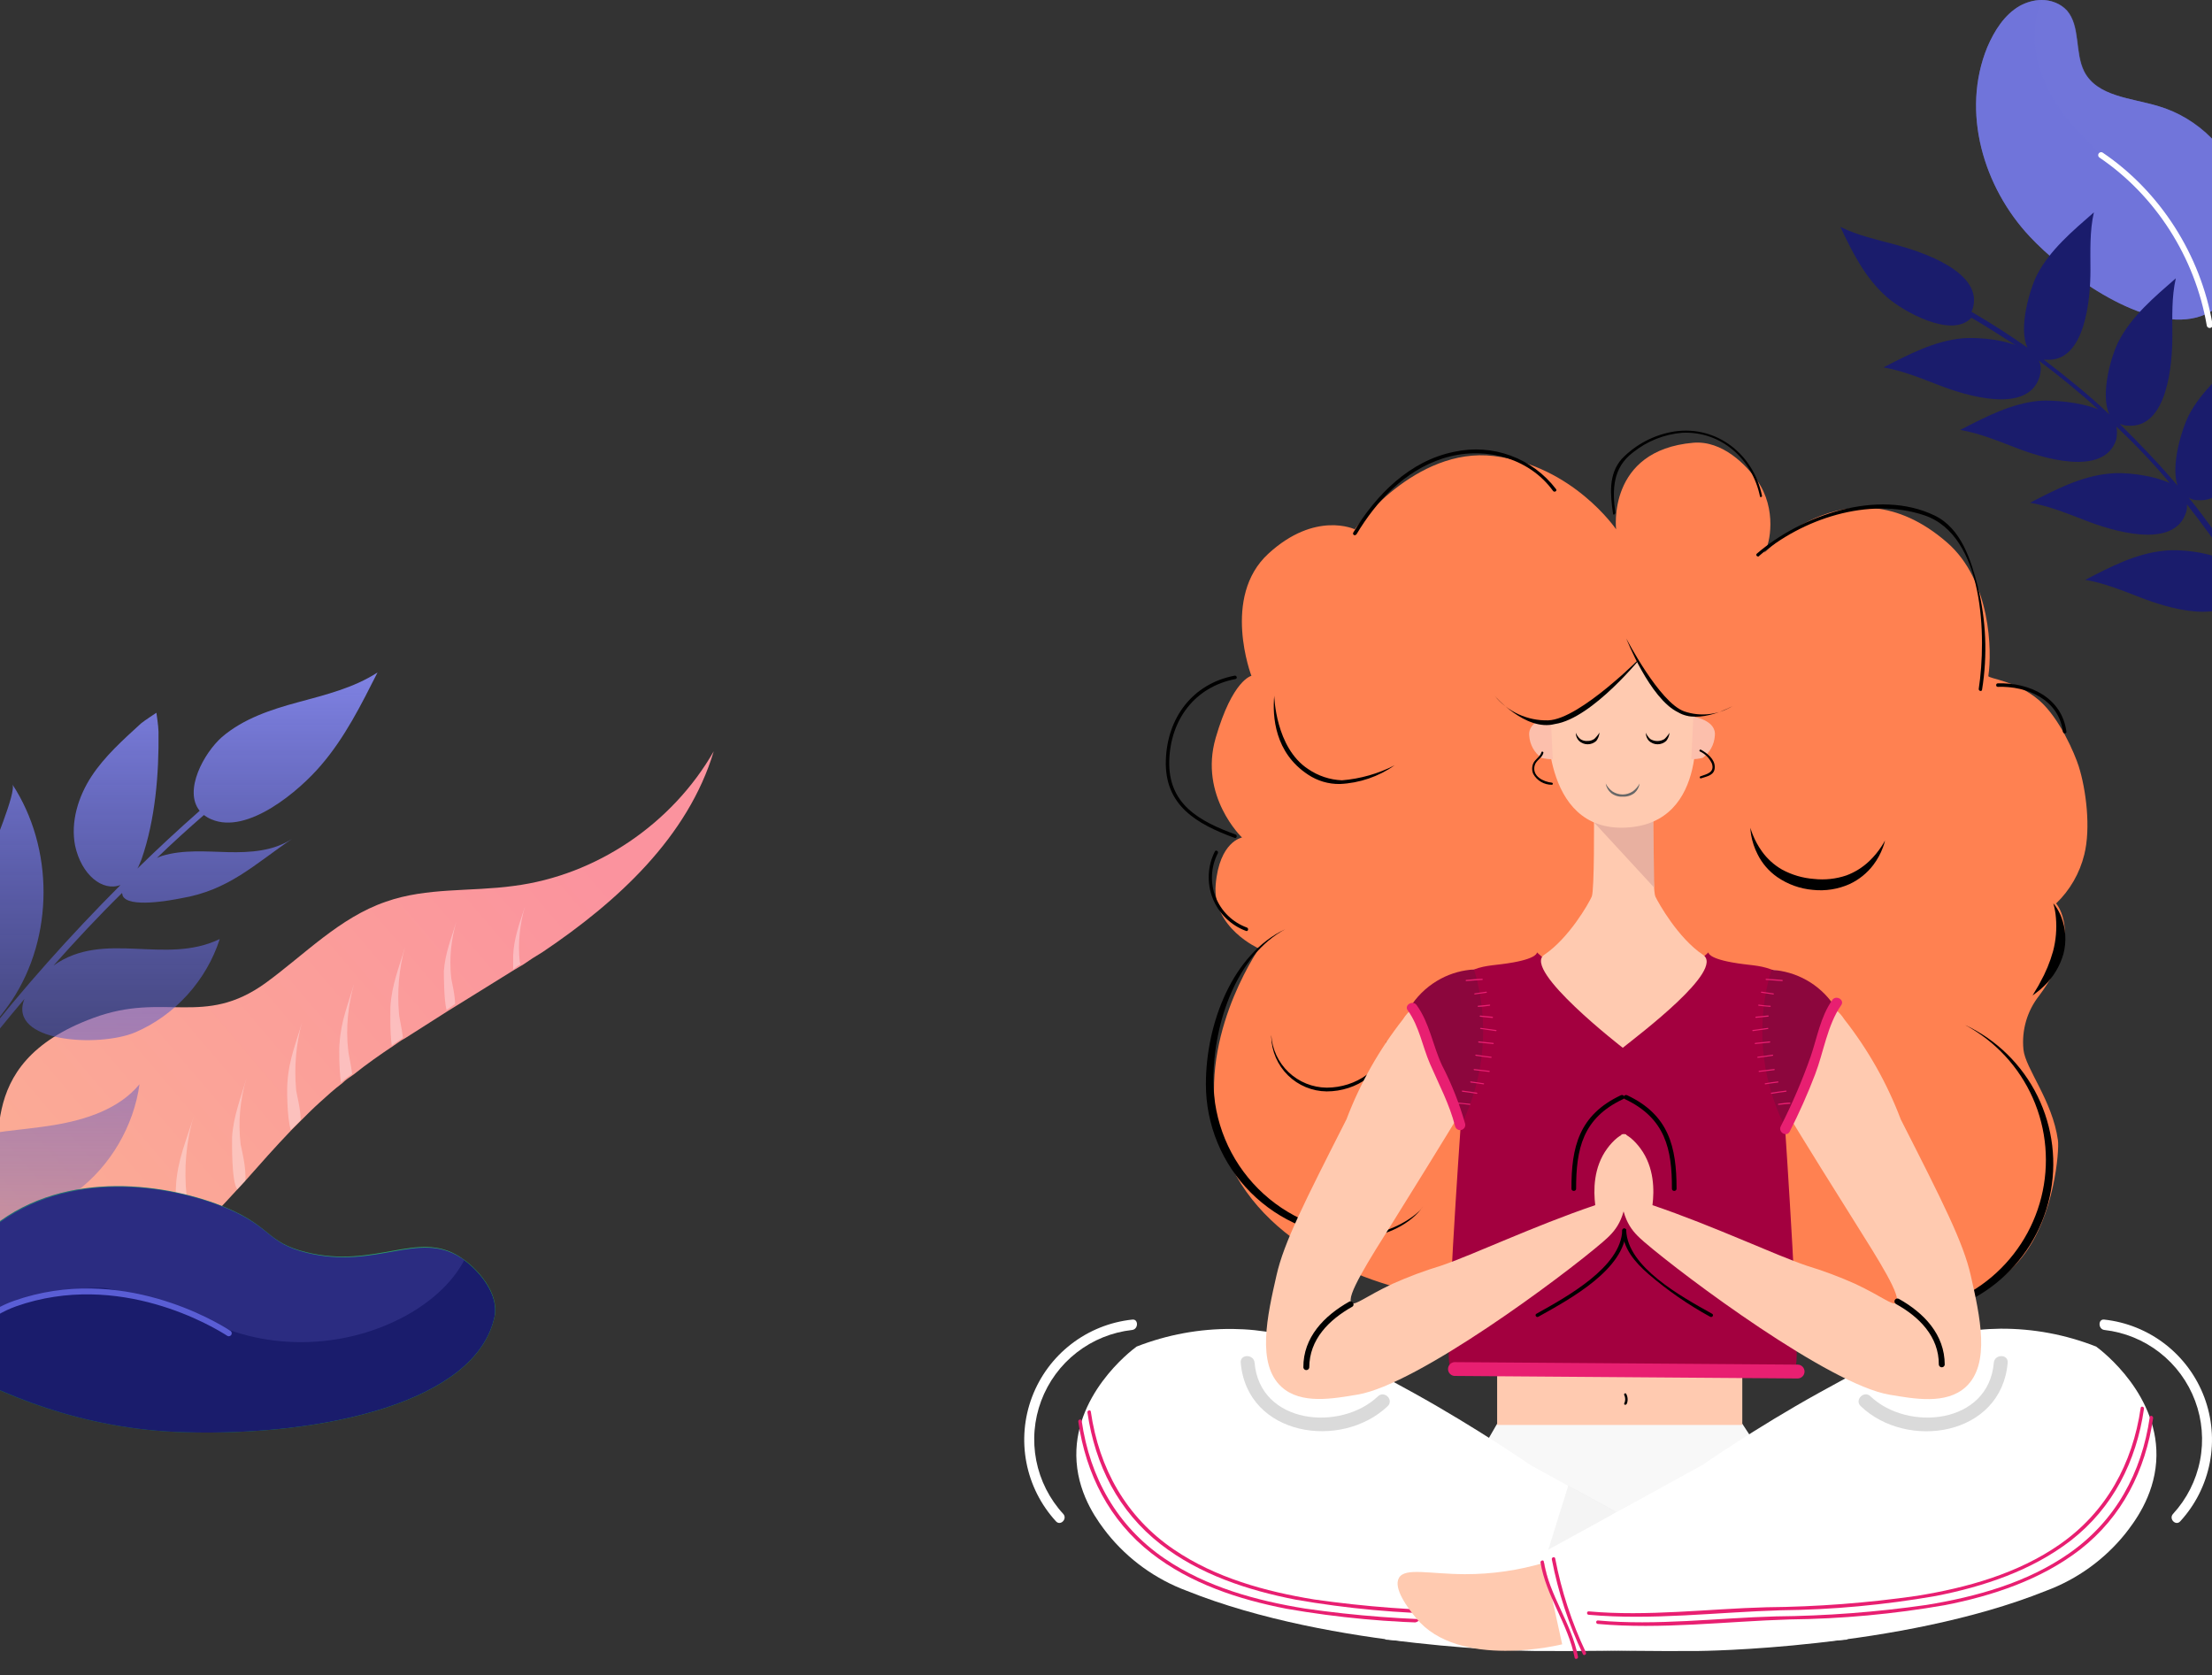<svg width="375" height="284" viewBox="0 0 375 284" fill="none" xmlns="http://www.w3.org/2000/svg">
<rect x="0" y="0" width="375" height="284" fill="#333333" stroke="none"/>
<path d="M-8.534 221.547C-4.395 231.279 20.886 218.639 26.367 214.724C27.821 213.717 29.275 212.486 30.617 211.368C31.288 210.809 31.848 210.249 32.407 209.69C35.092 207.229 37.664 204.433 40.237 201.636C40.685 201.189 41.132 200.629 41.58 200.182C44.152 197.274 46.725 194.365 49.41 191.569C49.969 191.009 50.528 190.45 51.088 189.891C52.094 188.884 53.101 187.877 54.22 186.871C55.45 185.752 56.681 184.633 58.023 183.627C58.582 183.067 59.253 182.62 59.925 182.172C62.162 180.383 64.399 178.817 66.748 177.251C67.419 176.803 67.978 176.356 68.65 176.02C71.111 174.454 73.571 172.888 76.032 171.322L77.487 170.427C80.731 168.414 83.974 166.4 87.218 164.387C87.666 164.163 88.113 163.827 88.561 163.604C89.679 162.821 90.91 162.038 92.028 161.367C104.668 152.865 116.637 141.903 121 127.361C113.953 139.666 101.089 148.391 87.106 150.181C79.836 151.187 72.341 150.404 65.406 152.865C57.575 155.55 51.647 161.814 45.047 166.624C34.532 174.23 27.933 168.078 15.852 172.553C-5.737 180.495 1.757 196.043 -1.71 201.972C-4.73 206.11 -10.771 216.29 -8.534 221.547Z" fill="url(#paint0_linear)"/>
<path opacity="0.37" d="M75.697 171.21C75.249 169.421 75.249 165.282 75.249 164.611C75.473 161.59 76.48 159.129 77.375 156.221C76.48 159.241 76.144 162.485 76.48 165.617C76.48 166.065 77.151 168.526 77.151 170.204L75.697 171.21Z" fill="#FFF7FB"/>
<path opacity="0.37" d="M88.225 163.492C88.225 163.268 88.113 163.156 88.113 163.044C87.778 159.912 88.113 156.668 89.008 153.648C88.113 156.445 87.106 159.018 86.995 162.038C86.995 162.373 86.995 163.268 86.995 164.387C87.33 164.051 87.778 163.716 88.225 163.492Z" fill="#FFF7FB"/>
<path opacity="0.37" d="M68.314 175.908C68.091 174.119 67.643 172.329 67.643 171.881C67.308 168.078 67.643 164.163 68.65 160.584C67.643 164.051 66.413 166.96 66.189 170.651C66.189 171.322 66.077 174.79 66.413 177.251C67.084 176.691 67.755 176.356 68.314 175.908Z" fill="#FFF7FB"/>
<path opacity="0.37" d="M57.799 183.515C58.358 182.955 59.03 182.508 59.701 182.061C59.477 180.271 59.03 178.481 59.03 178.034C58.582 174.23 59.03 170.315 60.036 166.736C59.03 170.203 57.799 173.112 57.575 176.803C57.464 177.362 57.464 181.054 57.799 183.515Z" fill="#FFF7FB"/>
<path opacity="0.37" d="M49.298 191.569C49.857 191.009 50.416 190.45 50.976 189.891C50.976 187.877 50.193 185.193 50.193 184.633C49.857 180.83 50.193 176.915 51.199 173.336C50.193 176.803 48.962 179.712 48.738 183.403C48.627 184.186 48.627 189.443 49.298 191.569Z" fill="#FFF7FB"/>
<path opacity="0.37" d="M40.237 201.636C39.231 200.406 39.342 193.694 39.342 192.799C39.566 189.22 40.797 186.199 41.803 182.732C40.685 186.423 40.349 190.226 40.797 194.03C40.908 194.589 41.803 198.057 41.58 200.182L40.237 201.636Z" fill="#FFF7FB"/>
<path opacity="0.37" d="M30.617 211.256C29.722 209.131 29.722 202.195 29.834 201.077C30.058 196.714 31.624 193.247 32.855 189.22C31.512 193.582 31.177 198.169 31.624 202.643C31.736 203.314 32.631 207.117 32.519 209.578L30.617 211.256Z" fill="#FFF7FB"/>
<path d="M-42.105 244C-36.469 230.793 -29.849 218.036 -22.334 205.818C-22.244 205.728 -22.155 205.638 -22.065 205.548C-22.155 206.087 -22.244 205.009 -22.065 205.548C-17.234 203.032 -12.403 206.357 -7.304 207.165C-0.236 208.243 7.279 206.357 13.005 201.954C18.731 197.642 22.667 190.904 23.651 183.806C20.162 188.029 14.526 189.826 9.158 190.724C3.79 191.623 -1.846 191.713 -7.035 193.419C-9.54 194.228 -15.176 197.103 -18.755 200.517C-18.666 200.337 -18.576 200.068 -18.487 199.888C-16.34 196.564 -14.192 193.33 -11.866 190.095C-6.856 182.908 -1.488 175.99 4.148 169.342C1.196 176.709 16.762 177.607 22.936 175.002C29.645 172.127 35.013 166.198 37.25 159.19C27.946 163.682 17.657 157.573 9.069 163.682C12.826 159.46 16.673 155.327 20.699 151.374C20.699 151.554 20.788 151.643 20.788 151.823C21.683 153.979 28.93 152.632 30.719 152.272C38.771 150.925 43.155 146.522 49.507 142.21C46.375 144.276 42.439 144.546 38.681 144.456C34.924 144.366 31.077 144.007 27.498 145.085C27.23 145.175 26.962 145.265 26.604 145.444C29.198 142.929 31.882 140.503 34.566 138.167C34.924 138.437 35.371 138.706 35.819 138.886C41.992 141.581 50.849 133.945 54.427 129.722C58.453 125.05 61.227 119.48 64 114C59.974 116.605 55.232 117.773 50.58 119.031C45.928 120.289 41.276 121.816 37.608 124.961C34.566 127.656 31.077 134.035 33.85 137.449C30.272 140.593 26.693 143.917 23.294 147.241C23.562 146.792 23.741 146.253 24.009 145.624C26.335 138.886 26.962 131.16 26.872 124.062C26.872 123.164 26.514 120.828 26.514 120.828C26.514 120.828 24.456 122.176 23.92 122.625C20.878 125.41 17.747 128.195 15.51 131.609C13.273 135.023 11.931 139.335 12.737 143.378C13.81 148.319 17.389 151.194 20.431 150.026C11.931 158.561 3.88 167.545 -3.546 177.068C-3.367 176.709 -3.099 176.35 -2.92 176.08C-1.309 173.924 0.48 171.858 2.001 169.612C9.158 158.831 9.158 143.737 2.09 132.956C2.895 134.124 -1.488 144.276 -2.025 146.073C-3.278 150.655 -4.441 155.237 -5.514 159.909C-6.588 164.67 -7.393 169.432 -8.198 174.193C-8.377 175.631 -9.987 182.728 -8.288 183.178C-9.809 185.244 -11.329 187.31 -12.761 189.377C-14.013 191.173 -15.266 192.97 -16.429 194.767C-14.371 189.287 -14.013 183.447 -13.834 177.518C-13.655 171.049 -13.387 164.581 -13.208 158.202C-13.208 157.214 -13.477 147.511 -13.477 147.511C-13.477 147.511 -18.218 156.854 -18.666 157.753C-24.302 167.366 -27.523 178.416 -27.97 189.556C-28.149 193.689 -29.133 202.673 -25.465 205.638C-24.839 206.177 -24.212 206.357 -23.676 206.357C-31.101 218.395 -37.543 230.883 -43 243.641L-42.105 244Z" fill="url(#paint1_linear)"/>
<path d="M-8.869 231.279C-8.869 224.791 -8.534 213.717 -1.039 207.788C11.265 198.056 28.604 200.629 38.447 204.768C46.054 208.012 45.159 210.585 51.87 212.263C63.616 215.171 70.775 208.459 77.934 213.046C80.954 214.947 84.645 219.198 83.862 223.113C80.842 237.767 54.667 243.472 31.4 242.8C13.614 242.353 -0.368 236.089 -8.869 231.279Z" fill="url(#paint2_linear)"/>
<path d="M83.862 223.113C80.842 237.767 54.667 243.471 31.4 242.8C13.614 242.353 -0.256 236.089 -8.757 231.279C-8.757 230.831 -8.757 230.272 -8.757 229.713C-8.646 223.113 -7.863 213.269 -0.927 207.9C11.489 198.168 28.716 200.741 38.559 204.88C46.166 208.124 45.271 210.697 51.982 212.374C63.728 215.283 70.887 208.571 78.046 213.157C78.269 213.269 78.605 213.493 78.829 213.717C81.513 215.73 84.534 219.533 83.862 223.113Z" fill="#1A1C6C"/>
<path opacity="0.2" d="M78.717 213.605C76.591 217.632 72.9 220.764 68.873 223.001C58.918 228.482 46.389 229.042 36.098 224.344C33.078 223.001 20.438 218.303 16.97 218.303C13.279 218.303 9.587 218.974 6.008 220.093C0.415 221.994 -4.842 225.238 -8.869 229.601C-8.758 223.001 -7.975 213.158 -1.039 207.788C11.377 198.056 28.604 200.629 38.447 204.768C46.054 208.012 45.159 210.585 51.87 212.263C63.616 215.171 70.775 208.459 77.934 213.046C78.157 213.158 78.381 213.381 78.717 213.605Z" fill="#6F72D8"/>
<path d="M38.783 226.021C36.546 224.567 20.326 214.724 2.54 220.988C-14.798 227.14 -22.74 259.244 -24.418 282.511" stroke="#5A5ED5" stroke-miterlimit="10" stroke-linecap="round" stroke-linejoin="round"/>
<path d="M246.115 220.004C233.181 218.711 213.532 211.436 207.561 194.956C201.967 179.489 211.344 164 213.424 160.799C213.424 160.799 205.459 157.296 206.095 149.956C206.731 142.616 210.557 141.98 210.557 141.98C210.557 141.98 203.228 134.974 206.095 125.09C208.962 115.207 212.152 114.571 212.152 114.571C212.152 114.571 207.032 101.195 215.019 93.866C223.006 86.536 229.667 89.727 229.667 89.727C229.667 89.727 239.874 75.693 253.261 77.31C266.647 78.927 273.977 89.727 273.977 89.727C273.977 89.727 272.381 76.34 287.051 75.057C292.041 74.626 296.105 78.905 297.883 81.438C301.31 86.31 300.039 92.292 299.155 93.542C297.883 95.461 312.865 76.976 330.078 91.958C337.526 98.425 337.72 110.443 337.084 114.592C337.019 115.045 341.848 115.379 345.706 118.731C349.22 121.803 351.742 127.839 352.4 129.887C353.672 133.907 354.469 140.417 353.348 144.869C352.574 148.028 350.918 150.902 348.574 153.157C348.574 153.157 353.348 158.546 345.706 168.775C343.665 171.361 342.707 174.637 343.033 177.915C343.357 181.149 347.948 186.538 348.886 193.317C349.123 195.01 348.315 206.176 342.839 213.074C337.364 219.972 327.222 223.281 324.99 223.281C316.066 223.281 311.604 218.172 311.604 218.172C311.604 218.172 306.506 218.819 299.748 215.445C277.092 204.096 264.966 221.891 246.115 220.004Z" fill="#FF8151"/>
<path d="M227.145 132.905C225.229 132.935 223.35 132.382 221.756 131.32C216.086 127.602 215.698 121.436 216.022 117.933C216.022 118.02 216.226 126.739 221.756 130.361C223.455 131.53 225.45 132.195 227.511 132.279C230.624 132.023 233.656 131.159 236.436 129.736C233.704 131.655 230.48 132.755 227.145 132.905Z" fill="black"/>
<path d="M224.914 184.382C222.509 184.357 220.204 183.422 218.46 181.767C216.717 180.111 215.665 177.857 215.515 175.457C215.515 175.565 215.515 175.673 215.515 175.781C215.582 178.239 216.6 180.576 218.355 182.299C220.11 184.022 222.465 184.996 224.924 185.018C229.936 185.018 234.959 181.784 234.959 176.729C234.965 176.625 234.965 176.521 234.959 176.417C234.733 181.245 229.818 184.382 224.914 184.382Z" fill="black"/>
<path d="M333.139 173.755C338.241 176.49 342.283 180.852 344.624 186.147C346.964 191.442 347.469 197.367 346.057 202.982C344.645 208.596 341.398 213.578 336.832 217.137C332.265 220.696 326.641 222.627 320.852 222.624C316.918 222.624 312.229 219.606 311.291 218.01C313.21 220.877 317.694 223.27 322.134 223.27C328.042 223.264 333.772 221.245 338.378 217.546C342.985 213.847 346.194 208.689 347.476 202.922C348.757 197.154 348.036 191.122 345.429 185.82C342.823 180.518 338.488 176.262 333.139 173.755Z" fill="black"/>
<path d="M217.886 157.522C209.738 161.909 205.707 173.259 205.707 183.164C205.707 190.053 208.444 196.66 213.315 201.532C218.186 206.403 224.793 209.14 231.683 209.14C235.617 209.14 240.305 206.111 241.243 204.516C239.335 207.383 234.851 209.776 230.411 209.776C223.522 209.776 216.914 207.039 212.043 202.168C207.172 197.296 204.435 190.689 204.435 183.8C204.435 173.388 209.037 161.672 217.886 157.522Z" fill="black"/>
<path d="M319.569 142.465C319.483 142.869 319.364 143.266 319.213 143.651C318.821 144.717 318.272 145.72 317.586 146.625C316.533 148.01 315.161 149.119 313.587 149.859C311.618 150.744 309.449 151.086 307.303 150.85C305.153 150.661 303.089 149.918 301.311 148.695C299.878 147.699 298.721 146.357 297.948 144.793C297.431 143.774 297.068 142.685 296.87 141.56C296.796 141.154 296.756 140.743 296.751 140.331C296.852 140.724 296.982 141.11 297.139 141.484C297.542 142.488 298.063 143.439 298.691 144.319C299.594 145.584 300.759 146.639 302.108 147.412C303.772 148.315 305.609 148.855 307.497 148.997C309.358 149.207 311.242 149.005 313.016 148.404C314.47 147.863 315.798 147.03 316.918 145.957C317.702 145.207 318.396 144.367 318.987 143.457C319.2 143.138 319.395 142.807 319.569 142.465Z" fill="black"/>
<path d="M344.586 168.764L344.93 168.161C345.135 167.773 345.513 167.266 345.847 166.576C346.795 164.897 347.537 163.109 348.056 161.252C348.541 159.407 348.705 157.493 348.541 155.593C348.48 154.764 348.332 153.944 348.099 153.146C348.258 153.317 348.402 153.501 348.53 153.696C348.888 154.223 349.188 154.786 349.425 155.377C350.223 157.396 350.359 159.615 349.813 161.715C349.226 163.764 348.111 165.622 346.58 167.104C346.137 167.553 345.657 167.964 345.146 168.333L344.586 168.764Z" fill="black"/>
<path d="M307.282 259.539L243.679 258.903L253.81 241.345H295.361L307.282 259.539Z" fill="#F8F8F8"/>
<path d="M295.372 230.492H253.81V241.561H295.372V230.492Z" fill="#FFCAB0"/>
<path d="M192.697 228.271C191.619 229.047 181.725 236.689 182.512 247.802C182.932 253.805 186.295 258.127 187.739 259.981C191.268 264.372 195.92 267.724 201.201 269.682C225.992 279.63 260.159 279.878 260.159 279.878C274.483 279.975 292.494 279.598 313.296 277.938L259.404 248.33C259.404 248.33 250.491 242.143 239.723 236.172C227.123 229.177 219.309 225.394 208.94 225.286C203.385 225.238 197.872 226.251 192.697 228.271Z" fill="white"/>
<path d="M310.849 170.262C310.849 170.262 307.099 167.848 302.96 165.574C302.107 165.093 301.217 164.682 300.297 164.345C298.066 163.526 296.654 163.698 293.572 163.138C289.444 162.383 289.638 161.446 289.638 161.446L284.367 166.188C281.818 168.473 278.516 169.737 275.092 169.737C271.669 169.737 268.366 168.473 265.818 166.188L260.558 161.446C260.558 161.446 260.741 162.383 256.613 163.138C253.53 163.698 252.118 163.526 249.887 164.345C248.973 164.685 248.086 165.095 247.236 165.574C243.118 167.848 239.368 170.262 239.368 170.262L247.624 190.903C247.624 190.903 244.757 231.613 245.835 231.44C246.912 231.268 270.883 231.44 274.839 231.44H275.4C279.344 231.44 303.423 231.268 304.393 231.44C305.363 231.613 302.604 190.914 302.604 190.914L310.849 170.262Z" fill="#A3003F"/>
<path d="M275.658 192.315C274.99 191.959 273.427 193.393 272.489 194.675C270.097 197.909 270.14 201.843 270.441 204.3C259.965 207.857 249.672 212.751 244.272 214.572C241.472 215.423 238.729 216.449 236.059 217.644C231.489 219.8 229.764 221.352 229.15 220.877C228.072 219.929 232.071 213.645 236.263 206.973C239.368 201.972 243.787 194.902 249.068 186.171L249.909 164.323C245.921 164.949 244.272 169.443 241.491 169.993C239.974 170.431 238.678 171.424 237.859 172.774C233.819 177.914 230.585 183.638 228.266 189.75C221.195 203.675 217.649 210.649 216.41 216.178C214.836 223.076 212.993 231.214 217.25 235.105C220.559 238.134 225.992 237.11 230.184 236.409C240.316 234.695 264.858 216.448 271.724 210.541C273.88 208.676 275.658 206.855 275.852 200.84C275.874 200.108 276.251 192.638 275.658 192.315Z" fill="#FFCAB0"/>
<path d="M247.624 190.903C251.754 182.668 252.568 173.162 249.898 164.345C247.956 164.451 246.059 164.973 244.336 165.876C242.348 166.912 240.642 168.418 239.368 170.262L247.624 190.903Z" fill="#8C063D"/>
<path d="M288.711 161.866C284.486 159.031 281.166 153.093 280.638 151.993C280.11 150.894 280.26 138.369 280.26 138.369H270.226C270.226 138.369 270.323 150.894 269.849 151.993C269.374 153.093 266.001 159.031 261.786 161.866C258.003 164.399 275.108 177.624 275.108 177.624C277.889 175.393 292.483 164.399 288.711 161.866Z" fill="#FFCAB0"/>
<path d="M270.237 139.415L280.444 150.484L280.26 138.369L270.237 139.415Z" fill="#E8B0A0"/>
<path d="M262.39 121.092C262.39 121.092 261.075 140.956 275.583 140.299C290.09 139.641 287.277 121.092 287.277 121.092C286.738 115.703 281.78 111.391 275.917 110.982C269.32 110.507 263.08 114.948 262.39 121.092Z" fill="#FFCAB0"/>
<path d="M262.896 121.501C262.896 121.501 258.952 122.073 259.253 124.735C259.301 125.472 259.512 126.19 259.869 126.837C260.227 127.483 260.724 128.043 261.323 128.475C261.951 128.629 262.595 128.705 263.241 128.701" fill="#FCBFAC"/>
<path d="M279.366 108.492C279.366 108.492 280.584 109.483 276.305 113.213C273.513 115.638 271.735 117.815 270.215 118.947C268.059 120.51 267.068 121.296 265.44 121.781C263.58 122.314 261.617 122.374 259.728 121.954C256.547 121.379 253.72 119.574 251.86 116.931C251.375 116.177 251.127 115.853 251.137 115.465C251.224 113.557 256.548 111.068 279.366 108.492Z" fill="#FF8151"/>
<path d="M287.072 121.501C287.072 121.501 291.028 122.073 290.715 124.735C290.668 125.472 290.457 126.19 290.099 126.837C289.742 127.483 289.245 128.043 288.646 128.475C288.018 128.63 287.374 128.706 286.727 128.701" fill="#FCBFAC"/>
<path d="M278.601 110.992C278.601 110.992 270.064 121.771 263.597 122.741C258.607 124.034 253.379 117.945 253.379 117.945C254.475 119.287 255.863 120.361 257.438 121.085C259.013 121.808 260.733 122.16 262.465 122.116C267.908 121.933 278.601 110.992 278.601 110.992Z" fill="black"/>
<path d="M274.893 106.638L278.87 113.967L281.112 117.341L283.009 119.777L286.264 121.404L296.212 120.617L286.242 107.888L274.893 106.638Z" fill="#FF8151"/>
<path d="M275.701 108.233C275.701 108.233 279.668 118.44 284.507 120.758C288.107 122.913 293.744 119.68 293.744 119.68C292.527 120.428 291.16 120.898 289.74 121.056C288.32 121.214 286.883 121.057 285.531 120.596C281.317 119.098 275.701 108.233 275.701 108.233Z" fill="black"/>
<path d="M251.278 165.93C250.372 165.93 249.467 166.037 248.561 166.113C248.443 166.113 248.443 166.328 248.561 166.318C249.467 166.246 250.372 166.181 251.278 166.124C251.407 166.124 251.407 165.919 251.278 165.93Z" fill="#E81F71"/>
<path d="M251.989 168.107L250.016 168.398C249.887 168.398 249.941 168.603 250.016 168.581L252 168.301C252.118 168.301 252.064 168.085 251.946 168.107H251.989Z" fill="#E81F71"/>
<path d="M252.539 170.305C251.892 170.381 251.245 170.446 250.598 170.489C250.48 170.489 250.48 170.693 250.598 170.683C251.245 170.683 251.892 170.575 252.539 170.499C252.657 170.499 252.657 170.295 252.539 170.305Z" fill="#E81F71"/>
<path d="M253.013 172.353L250.943 172.159C250.814 172.159 250.825 172.342 250.943 172.364L253.013 172.569C253.142 172.569 253.142 172.386 253.013 172.375V172.353Z" fill="#E81F71"/>
<path d="M253.595 174.606L251.03 174.25C250.911 174.25 250.857 174.423 251.03 174.434L253.606 174.8C253.724 174.8 253.778 174.628 253.606 174.606H253.595Z" fill="#E81F71"/>
<path d="M253.142 176.794C252.323 176.719 251.504 176.632 250.695 176.535C250.566 176.535 250.566 176.719 250.695 176.74L253.142 176.988C253.261 176.988 253.261 176.805 253.142 176.794Z" fill="#E81F71"/>
<path d="M252.733 179.133C251.892 179.036 251.051 178.928 250.221 178.788C250.092 178.788 250.038 178.961 250.221 178.982C251.073 179.111 251.924 179.23 252.787 179.327C252.905 179.327 252.905 179.155 252.787 179.133H252.733Z" fill="#E81F71"/>
<path d="M252.463 181.526L249.919 181.224C249.79 181.224 249.801 181.407 249.919 181.418L252.463 181.72C252.592 181.72 252.592 181.537 252.463 181.526Z" fill="#E81F71"/>
<path d="M251.493 183.638C250.76 183.509 250.027 183.412 249.337 183.326C249.208 183.326 249.208 183.509 249.337 183.52C250.049 183.606 250.771 183.703 251.493 183.821C251.612 183.821 251.666 183.66 251.493 183.638Z" fill="#E81F71"/>
<path d="M250.405 185.233C249.575 185.104 248.745 184.975 247.915 184.878C247.796 184.878 247.796 185.05 247.915 185.072C248.734 185.169 249.542 185.287 250.351 185.427C250.469 185.427 250.523 185.255 250.351 185.233H250.405Z" fill="#E81F71"/>
<path d="M249.176 187.109C248.529 187.033 247.882 186.969 247.225 186.915C247.106 186.915 247.106 187.109 247.225 187.12C247.882 187.12 248.529 187.227 249.176 187.303C249.305 187.303 249.305 187.12 249.176 187.109Z" fill="#E81F71"/>
<path d="M275.777 238.015C275.893 237.74 275.946 237.442 275.931 237.143C275.916 236.844 275.834 236.553 275.69 236.29C275.572 236.064 275.238 236.29 275.356 236.484C275.466 236.708 275.523 236.953 275.523 237.201C275.523 237.45 275.466 237.695 275.356 237.918C275.259 238.144 275.637 238.241 275.734 238.015H275.777Z" fill="black"/>
<path d="M265.871 251.833L261.797 264.918L274.031 256.306L265.871 251.833Z" fill="#DADADA" fill-opacity="0.3"/>
<path d="M228.729 220.662C224.504 223.044 220.915 226.698 220.958 231.828C220.976 231.949 221.036 232.059 221.128 232.138C221.22 232.217 221.338 232.261 221.459 232.261C221.581 232.261 221.698 232.217 221.79 232.138C221.882 232.059 221.943 231.949 221.96 231.828C221.96 227.043 225.323 223.734 229.236 221.524C229.796 221.212 229.236 220.349 228.729 220.662Z" fill="black"/>
<path d="M229.958 90.589C233.353 84.909 238.139 79.811 244.595 77.72C251.321 75.564 259.06 77.396 263.295 83.227C263.522 83.529 264.028 83.227 263.802 82.926C261.831 80.335 259.16 78.362 256.105 77.239C253.049 76.116 249.736 75.89 246.557 76.588C239.012 78.075 233.245 83.906 229.419 90.287C229.399 90.32 229.386 90.357 229.381 90.396C229.375 90.434 229.377 90.473 229.387 90.51C229.396 90.548 229.413 90.583 229.436 90.614C229.459 90.645 229.488 90.672 229.522 90.691C229.555 90.711 229.592 90.724 229.63 90.73C229.668 90.735 229.707 90.733 229.745 90.724C229.782 90.714 229.818 90.698 229.849 90.674C229.88 90.651 229.906 90.622 229.926 90.589H229.958Z" fill="black"/>
<path d="M209.307 114.538C202.128 115.918 197.86 121.728 197.645 128.884C197.407 136.526 202.818 139.663 209.307 142.045C209.662 142.174 209.813 141.603 209.468 141.473C203.336 139.221 197.979 136.343 198.227 128.884C198.453 121.997 202.538 116.435 209.458 115.11C209.824 115.034 209.673 114.474 209.307 114.538Z" fill="black"/>
<path d="M205.955 144.34C205.338 145.56 204.986 146.895 204.921 148.26C204.857 149.624 205.081 150.987 205.579 152.259C206.078 153.531 206.84 154.683 207.814 155.641C208.789 156.598 209.955 157.338 211.236 157.813C211.592 157.954 211.743 157.382 211.398 157.242C210.194 156.806 209.097 156.117 208.18 155.224C207.263 154.33 206.547 153.251 206.08 152.058C205.613 150.866 205.406 149.588 205.471 148.309C205.537 147.031 205.874 145.78 206.461 144.642C206.623 144.297 206.116 144.006 205.955 144.34Z" fill="black"/>
<path d="M298.206 94.254C305.449 87.991 316.734 84.165 326.23 87.355C336.426 90.805 336.782 108.082 335.456 116.769C335.402 117.136 335.963 117.298 336.017 116.931C336.959 111.107 336.713 105.153 335.295 99.427C334.141 94.933 332.471 89.554 327.965 87.388C318.351 82.753 305.331 87.388 297.84 93.855C297.549 94.103 297.969 94.512 298.25 94.264L298.206 94.254Z" fill="black"/>
<path d="M338.69 116.436C343.659 116.263 349.026 118.591 349.727 124.045C349.781 124.411 350.363 124.422 350.32 124.045C349.565 118.246 344.036 115.67 338.69 115.843C338.313 115.843 338.313 116.446 338.69 116.436Z" fill="black"/>
<path d="M261.323 127.505C261.14 128.259 260.245 128.69 259.933 129.412C259.81 129.695 259.746 129.999 259.746 130.307C259.746 130.615 259.81 130.919 259.933 131.202C260.244 131.762 260.701 132.227 261.255 132.55C261.809 132.872 262.439 133.039 263.08 133.034C263.306 133.034 263.306 132.7 263.08 132.678C261.657 132.527 259.706 131.6 260.17 129.779C260.407 128.863 261.452 128.496 261.657 127.623C261.657 127.408 261.366 127.311 261.323 127.537V127.505Z" fill="black"/>
<path d="M288.193 127.386C289.092 127.81 289.81 128.54 290.22 129.445C290.715 130.965 289.347 131.223 288.28 131.6C288.064 131.676 288.161 132.021 288.377 131.945C289.454 131.59 290.694 131.417 290.705 130.048C290.715 128.68 289.411 127.677 288.366 127.095C288.172 126.987 287.989 127.289 288.193 127.397V127.386Z" fill="black"/>
<path d="M273.858 87.01C273.308 83.044 273.384 79.293 276.855 76.685C279.243 74.773 282.148 73.617 285.197 73.365C291.815 73.063 297.053 77.817 298.368 84.144C298.368 84.37 298.756 84.273 298.713 84.057C297.301 77.073 291.103 72.093 283.893 73.139C280.479 73.673 277.334 75.308 274.936 77.795C272.629 80.414 273.007 83.885 273.459 87.108C273.459 87.334 273.826 87.237 273.793 87.021L273.858 87.01Z" fill="black"/>
<path d="M246.546 233.251L304.749 233.682C305.06 233.682 305.359 233.558 305.58 233.338C305.8 233.118 305.924 232.819 305.924 232.507C305.924 232.196 305.8 231.897 305.58 231.677C305.359 231.456 305.06 231.333 304.749 231.333L246.546 230.912C246.255 230.94 245.985 231.075 245.789 231.292C245.592 231.508 245.483 231.789 245.483 232.082C245.483 232.374 245.592 232.655 245.789 232.872C245.985 233.088 246.255 233.223 246.546 233.251Z" fill="#E81F71"/>
<path d="M238.656 171.276C240.629 174.024 241.114 177.322 242.439 180.372C243.97 183.908 245.727 187.163 246.686 190.935C246.747 191.16 246.896 191.35 247.098 191.466C247.3 191.581 247.539 191.611 247.764 191.55C247.988 191.488 248.179 191.34 248.294 191.138C248.409 190.936 248.44 190.696 248.378 190.472C247.409 187.063 246.102 183.759 244.476 180.61C242.892 177.236 242.375 173.453 240.165 170.392C239.508 169.476 238.009 170.392 238.645 171.276H238.656Z" fill="#E81F71"/>
<path d="M276.93 275.33C267.122 276.214 257.044 274.909 247.214 274.64C238.528 274.578 229.857 273.926 221.26 272.689C212.95 271.342 204.51 269.024 197.472 264.239C189.356 258.72 184.764 250.464 183.374 240.839C183.32 240.473 182.749 240.623 182.803 241.001C184.096 249.882 188.062 257.761 195.219 263.323C201.816 268.464 209.996 271.148 218.102 272.721C226.806 274.244 235.619 275.058 244.455 275.157C255.168 275.481 266.238 276.882 276.93 275.912C277.296 275.912 277.296 275.297 276.93 275.33Z" fill="#E81F71"/>
<path d="M278.471 273.777C268.674 274.661 258.585 273.357 248.766 273.098C240.081 273.026 231.41 272.374 222.812 271.148C214.502 269.789 206.052 267.472 199.024 262.687C190.897 257.179 186.317 248.912 184.926 239.298C184.872 238.92 184.301 239.082 184.355 239.448C185.638 248.33 189.604 256.209 196.761 261.781C203.357 266.912 211.538 269.595 219.654 271.18C228.358 272.699 237.172 273.51 246.007 273.605C256.721 273.928 267.79 275.33 278.471 274.37C278.849 274.37 278.849 273.745 278.471 273.777Z" fill="#E81F71"/>
<path d="M355.353 228.272C356.431 229.048 366.326 236.689 365.539 247.802C365.108 253.805 361.756 258.128 360.311 259.981C356.783 264.372 352.13 267.724 346.849 269.682C322.059 279.63 287.892 279.878 287.892 279.878C273.567 279.975 255.557 279.598 234.754 277.938L288.646 248.33C288.646 248.33 297.571 242.1 308.349 236.129C320.949 229.134 328.763 225.351 339.132 225.243C344.682 225.211 350.188 226.239 355.353 228.272Z" fill="white"/>
<path d="M261.797 264.918L264.837 278.746C264.837 278.746 247.3 283.176 240.046 274.273C238.656 272.57 236.134 269.218 237.179 267.462C238.225 265.705 242.342 266.836 248.346 266.858C252.9 266.869 257.432 266.215 261.797 264.918Z" fill="#FFCAB0"/>
<path d="M261.161 264.853C262.088 270.587 265.85 275.287 266.949 281.021C267.025 281.387 267.585 281.226 267.521 280.859C266.443 275.179 262.649 270.469 261.722 264.745C261.722 264.368 261.107 264.53 261.161 264.896V264.853Z" fill="#E81F71"/>
<path d="M263.08 264.347C264.151 269.908 265.922 275.311 268.35 280.428C268.512 280.773 269.019 280.428 268.857 280.126C266.453 275.054 264.704 269.698 263.651 264.185C263.576 263.818 263.015 263.98 263.08 264.347Z" fill="#E81F71"/>
<path d="M270.905 275.297C281.586 276.257 292.645 274.856 303.369 274.532C312.205 274.437 321.018 273.626 329.722 272.107C337.828 270.523 346.008 267.796 352.615 262.708C359.772 257.136 363.728 249.268 365.021 240.376C365.021 240.009 364.504 239.847 364.45 240.225C363.092 249.656 358.651 257.847 350.74 263.355C343.637 268.313 335.025 270.695 326.564 272.075C318.116 273.287 309.597 273.935 301.063 274.015C291.093 274.284 280.853 275.61 270.883 274.705C270.506 274.705 270.506 275.265 270.883 275.297H270.905Z" fill="#E81F71"/>
<path d="M269.353 273.745C280.045 274.704 291.104 273.303 301.817 272.98C310.653 272.89 319.466 272.079 328.17 270.555C336.286 268.97 344.467 266.243 351.063 261.156C358.22 255.584 362.187 247.715 363.469 238.823C363.523 238.457 362.963 238.295 362.909 238.672C361.54 248.103 357.099 256.295 349.199 261.803C342.085 266.761 333.473 269.154 325.023 270.522C316.572 271.74 308.049 272.388 299.511 272.463C289.541 272.732 279.301 274.058 269.331 273.163C268.954 273.163 268.954 273.713 269.331 273.745H269.353Z" fill="#E81F71"/>
<path d="M274.936 192.315C275.593 191.959 277.156 193.393 278.094 194.675C280.487 197.909 280.455 201.843 280.142 204.3C290.618 207.857 300.912 212.751 306.312 214.572C309.111 215.423 311.854 216.449 314.525 217.644C319.095 219.8 320.819 221.352 321.434 220.877C322.512 219.929 318.513 213.645 314.32 206.973C311.205 202.026 306.775 194.956 301.483 186.247L300.642 164.399C304.63 165.024 306.279 169.519 309.06 170.068C310.554 170.505 311.835 171.476 312.66 172.795C316.699 177.934 319.93 183.658 322.242 189.771C329.323 203.697 332.859 210.67 334.098 216.2C335.661 223.098 337.504 231.235 333.247 235.126C329.938 238.155 324.506 237.131 320.313 236.431C310.181 234.717 285.639 216.469 278.773 210.563C276.617 208.698 274.839 206.876 274.656 200.862C274.699 200.108 274.332 192.638 274.936 192.315Z" fill="#FFCAB0"/>
<path d="M302.593 190.978C298.452 182.743 297.634 173.231 300.308 164.41C302.401 164.53 304.438 165.127 306.265 166.154C308.092 167.182 309.66 168.612 310.849 170.338L302.593 190.978Z" fill="#8C063D"/>
<path d="M299.414 166.124C300.319 166.174 301.224 166.239 302.13 166.318C302.259 166.318 302.259 166.124 302.13 166.113C301.224 166.037 300.319 165.973 299.414 165.93C299.284 165.93 299.284 166.113 299.414 166.124Z" fill="#E81F71"/>
<path d="M298.648 168.301L300.621 168.581C300.739 168.581 300.793 168.419 300.621 168.398L298.638 168.107C298.519 168.107 298.465 168.279 298.638 168.301H298.648Z" fill="#E81F71"/>
<path d="M298.163 170.499C298.799 170.575 299.446 170.64 300.093 170.683C300.222 170.683 300.222 170.499 300.093 170.489C299.446 170.489 298.799 170.381 298.163 170.305C298.034 170.305 298.034 170.489 298.163 170.499Z" fill="#E81F71"/>
<path d="M297.678 172.547L299.748 172.343C299.877 172.343 299.877 172.127 299.748 172.138L297.678 172.353C297.56 172.353 297.549 172.558 297.678 172.547Z" fill="#E81F71"/>
<path d="M297.15 174.8L299.715 174.434C299.834 174.434 299.78 174.229 299.715 174.25L297.15 174.606C297.032 174.606 297.075 174.822 297.15 174.8Z" fill="#E81F71"/>
<path d="M297.571 176.988L300.017 176.74C300.136 176.74 300.136 176.525 300.017 176.535L297.571 176.794C297.441 176.794 297.441 176.999 297.571 176.988Z" fill="#E81F71"/>
<path d="M297.959 179.327C298.821 179.23 299.672 179.111 300.524 178.982C300.653 178.982 300.599 178.777 300.524 178.788C299.683 178.928 298.842 179.036 298.002 179.133C297.883 179.133 297.883 179.349 298.002 179.327H297.959Z" fill="#E81F71"/>
<path d="M298.228 181.72L300.772 181.418C300.901 181.418 300.901 181.213 300.772 181.224L298.228 181.526C298.109 181.526 298.109 181.731 298.228 181.72Z" fill="#E81F71"/>
<path d="M299.252 183.822C299.974 183.703 300.685 183.606 301.408 183.52C301.526 183.52 301.526 183.315 301.408 183.326C300.664 183.412 299.931 183.509 299.252 183.638C299.123 183.638 299.176 183.843 299.252 183.822Z" fill="#E81F71"/>
<path d="M300.351 185.427C301.163 185.291 301.972 185.172 302.776 185.072C302.906 185.072 302.906 184.856 302.776 184.878C301.947 184.975 301.117 185.104 300.297 185.233C300.168 185.233 300.222 185.438 300.297 185.427H300.351Z" fill="#E81F71"/>
<path d="M301.515 187.303C302.162 187.227 302.82 187.163 303.466 187.12C303.488 187.113 303.507 187.099 303.52 187.08C303.533 187.062 303.54 187.04 303.54 187.017C303.54 186.995 303.533 186.972 303.52 186.954C303.507 186.936 303.488 186.922 303.466 186.915C302.82 186.915 302.162 187.033 301.515 187.109C301.386 187.109 301.386 187.314 301.515 187.303Z" fill="#E81F71"/>
<path d="M310.601 169.562C308.629 172.364 308.069 175.878 306.969 179.079C305.541 183.139 303.845 187.1 301.893 190.935C301.386 191.937 302.895 192.832 303.412 191.819C305.02 188.664 306.459 185.426 307.724 182.118C309.157 178.357 309.815 173.711 312.132 170.413C312.779 169.486 311.259 168.613 310.612 169.529L310.601 169.562Z" fill="#E81F71"/>
<path d="M210.341 231.02C211.419 243.437 227.35 245.883 235.261 238.371C236.339 237.293 234.69 235.676 233.601 236.711C227.285 242.714 213.586 241.475 212.691 231.02C212.562 229.522 210.212 229.511 210.341 231.02Z" fill="#DADADA"/>
<path d="M338.011 231.02C337.116 241.475 323.406 242.714 317.101 236.711C316.023 235.633 314.342 237.325 315.441 238.371C323.341 245.916 339.293 243.437 340.36 231.02C340.49 229.511 338.14 229.522 338.011 231.02Z" fill="#DADADA"/>
<path d="M275.044 208.547C275.141 211.619 277.124 213.936 279.484 215.995C282.701 218.759 286.198 221.179 289.918 223.216C290.274 223.421 290.608 222.915 290.252 222.71C285.046 219.81 275.884 214.798 275.69 208.547C275.69 208.17 275.033 208.159 275.044 208.547Z" fill="black"/>
<path d="M275.022 208.547C274.828 214.799 265.667 219.811 260.471 222.71C260.116 222.915 260.471 223.421 260.795 223.216C266.324 220.134 275.464 215.165 275.68 208.547C275.68 208.17 275.044 208.17 275.022 208.547Z" fill="black"/>
<path d="M275.443 186.311C282.33 189.545 283.472 194.816 283.44 201.52C283.44 202.005 284.216 202.005 284.227 201.52C284.227 194.46 282.955 189.006 275.841 185.665C275.389 185.46 274.99 186.107 275.443 186.311Z" fill="black"/>
<path d="M274.796 185.665C267.682 189.006 266.378 194.46 266.41 201.52C266.41 202.005 267.208 202.005 267.197 201.52C267.197 194.816 268.275 189.534 275.195 186.311C275.647 186.107 275.248 185.46 274.796 185.665Z" fill="black"/>
<path d="M321.412 221.05C325.325 223.206 328.731 226.568 328.688 231.354C328.705 231.474 328.766 231.584 328.858 231.664C328.95 231.743 329.067 231.787 329.189 231.787C329.31 231.787 329.428 231.743 329.52 231.664C329.612 231.584 329.672 231.474 329.69 231.354C329.69 226.213 326.144 222.559 321.919 220.188C321.862 220.154 321.799 220.133 321.734 220.124C321.669 220.115 321.603 220.118 321.54 220.135C321.476 220.151 321.416 220.18 321.364 220.22C321.312 220.259 321.268 220.309 321.234 220.366C321.201 220.422 321.179 220.485 321.17 220.55C321.161 220.615 321.165 220.681 321.181 220.745C321.198 220.808 321.227 220.868 321.266 220.92C321.306 220.973 321.356 221.017 321.412 221.05Z" fill="black"/>
<path d="M191.943 223.701C188.176 224.103 184.595 225.542 181.597 227.858C178.599 230.174 176.303 233.276 174.962 236.819C173.622 240.361 173.29 244.207 174.005 247.927C174.719 251.647 176.451 255.096 179.009 257.89C179.763 258.742 181.003 257.492 180.259 256.651C177.923 254.111 176.337 250.974 175.676 247.587C175.015 244.2 175.306 240.696 176.517 237.465C177.727 234.233 179.81 231.4 182.533 229.281C185.256 227.162 188.513 225.838 191.943 225.458C193.021 225.318 193.021 223.551 191.943 223.701Z" fill="white"/>
<path d="M356.744 225.458C360.17 225.845 363.422 227.174 366.139 229.296C368.856 231.418 370.933 234.251 372.138 237.482C373.344 240.712 373.631 244.213 372.969 247.596C372.306 250.98 370.719 254.114 368.384 256.651C367.63 257.492 368.869 258.742 369.624 257.89C372.18 255.099 373.912 251.655 374.629 247.939C375.346 244.223 375.019 240.381 373.685 236.84C372.351 233.298 370.062 230.196 367.071 227.876C364.08 225.557 360.506 224.112 356.744 223.701C355.666 223.551 355.666 225.318 356.744 225.458Z" fill="white"/>
<path d="M279.021 124.217C279.188 124.632 279.45 125.001 279.786 125.295C280.144 125.51 280.554 125.623 280.972 125.623C281.389 125.623 281.799 125.51 282.157 125.295C282.501 124.982 282.795 124.618 283.031 124.217C282.982 124.72 282.792 125.199 282.481 125.597C282.082 125.967 281.559 126.172 281.015 126.172C280.471 126.172 279.948 125.967 279.549 125.597C279.2 125.224 279.011 124.729 279.021 124.217Z" fill="black"/>
<path d="M267.143 124.217C267.31 124.635 267.576 125.005 267.919 125.295C268.268 125.531 268.686 125.641 269.105 125.608C269.524 125.626 269.937 125.504 270.28 125.263C270.623 124.947 270.921 124.584 271.164 124.185C271.119 124.697 270.932 125.186 270.625 125.597C270.226 125.967 269.702 126.172 269.159 126.172C268.615 126.172 268.092 125.967 267.693 125.597C267.336 125.227 267.139 124.731 267.143 124.217Z" fill="black"/>
<path d="M272.209 132.818C272.486 133.356 272.884 133.821 273.373 134.176C273.885 134.503 274.479 134.679 275.087 134.683C275.692 134.677 276.284 134.498 276.79 134.166C277.282 133.815 277.684 133.353 277.965 132.818C277.876 133.444 277.566 134.018 277.092 134.435C276.532 134.867 275.836 135.085 275.13 135.05C274.409 135.101 273.694 134.882 273.125 134.435C272.639 134.021 272.315 133.448 272.209 132.818Z" fill="#686868"/>
<path d="M336.905 8C332.405 19 336.305 31.8 344.105 40.1C349.705 46.1 362.405 55.6 371.505 54C372.705 53.8 373.805 53.4 374.805 52.8C381.105 49.1 382.005 38.8 380.205 32.5C378.305 25.6 372.705 20 365.905 18C361.305 16.6 355.505 16.4 353.305 12.1C351.705 8.9 352.705 4.5 350.405 1.8C349.305 0.6 347.705 0 346.105 0C344.805 0 343.505 0.4 342.405 1C339.805 2.5 338.105 5.2 336.905 8Z" fill="#7175DA"/>
<path opacity="0.5" d="M336.905 8C332.405 19 336.305 31.8 344.105 40.1C349.705 46.1 362.405 55.6 371.505 54C372.705 53.8 373.805 53.4 374.805 52.8C381.105 49.1 382.005 38.8 380.205 32.5C378.305 25.6 372.705 20 365.905 18C361.305 16.6 355.505 16.4 353.305 12.1C351.705 8.9 352.705 4.5 350.405 1.8C349.305 0.6 347.705 0 346.105 0C344.805 0 343.505 0.4 342.405 1C339.805 2.5 338.105 5.2 336.905 8Z" fill="#7175DA"/>
<path opacity="0.2" d="M346.105 0C344.805 3.1 344.605 6.6 345.305 9.8C346.205 14 348.405 17.8 351.105 21C353.805 24.2 357.005 27 360.205 29.8C363.305 32.6 366.505 35.5 368.905 39C370.505 41.3 371.805 43.7 372.805 46.3C373.505 48.2 373.605 51.2 374.905 52.8C381.205 49.1 382.105 38.8 380.305 32.5C378.405 25.6 372.805 20 366.005 18C361.405 16.6 355.605 16.4 353.405 12.1C351.805 8.9 352.805 4.5 350.505 1.8C349.405 0.6 347.805 0 346.105 0Z" fill="#7578DC"/>
<path d="M356.205 26.3C365.805 32.8 372.605 43.4 374.605 55.1" stroke="white" stroke-miterlimit="10" stroke-linecap="round" stroke-linejoin="round"/>
<path d="M319.894 50.375C316.239 47.181 314.047 42.825 312 38.468C314.924 39.92 318.286 40.647 321.502 41.518C325.741 42.679 336.558 46.164 334.365 52.553C334.365 52.698 334.219 52.698 334.219 52.843C337.435 54.731 340.651 56.764 343.721 58.942C342.113 55.602 344.159 48.923 345.329 46.6C347.522 42.389 351.322 39.194 354.977 36C354.246 39.194 354.392 42.534 354.392 45.874C354.392 50.23 353.661 61.556 346.791 60.975C346.645 60.975 346.644 60.975 346.498 60.975C350.299 63.879 354.1 66.928 357.608 70.268C356 66.928 357.9 60.249 359.216 57.78C361.409 53.569 365.209 50.375 368.864 47.181C368.133 50.375 368.279 53.715 368.279 57.054C368.279 61.41 367.548 72.736 360.678 72.155C360.239 72.155 359.801 72.01 359.362 71.865C362.724 75.204 366.086 78.689 369.156 82.319C367.987 78.835 369.887 72.736 371.056 70.413C373.249 66.202 377.05 63.008 380.704 59.813C379.973 63.008 380.12 66.347 380.12 69.687C380.12 74.043 379.389 85.369 372.518 84.788C371.934 84.788 371.495 84.643 371.056 84.352C373.98 87.982 376.757 91.903 379.389 95.823C378.219 92.338 380.12 86.24 381.289 84.062C383.482 79.851 387.282 76.657 390.937 73.462C390.206 76.657 390.352 79.996 390.352 83.336C390.352 87.692 389.621 99.018 382.751 98.437C381.874 98.437 381.143 98.147 380.704 97.711C390.791 113.828 397.515 132.124 400 150.855L398.977 151C396.638 132.559 390.06 114.7 380.12 98.873C380.12 99.163 379.973 99.453 379.973 99.889C377.927 106.423 367.11 102.938 363.017 101.341C359.947 100.179 356.877 98.873 353.515 98.292C357.754 96.114 362.14 93.79 366.963 93.355C369.302 93.064 374.711 93.5 377.927 95.388C375.734 92.048 373.249 88.708 370.764 85.514C370.764 85.95 370.764 86.385 370.618 86.821C368.571 93.355 357.754 89.87 353.661 88.273C350.591 87.111 347.522 85.804 344.159 85.224C348.399 83.046 352.784 80.722 357.608 80.287C359.801 79.996 364.625 80.432 367.841 81.884C365.063 78.544 361.993 75.35 358.777 72.3C358.924 72.881 358.924 73.607 358.777 74.478C356.731 81.013 345.914 77.528 341.821 75.931C338.751 74.769 335.681 73.462 332.319 72.881C336.558 70.703 340.943 68.38 345.767 67.944C347.814 67.799 352.492 68.09 355.708 69.397C352.492 66.492 349.13 63.734 345.621 61.12C346.06 61.846 346.06 62.717 345.767 63.879C343.721 70.413 332.904 66.928 328.811 65.331C325.741 64.169 322.671 62.862 319.309 62.282C323.548 60.103 327.934 57.78 332.757 57.345C334.658 57.2 338.605 57.345 341.674 58.506C339.189 56.909 336.704 55.312 334.219 53.86C330.857 57.49 322.525 52.698 319.894 50.375Z" fill="#1A1C6C"/>
<defs>
<linearGradient id="paint0_linear" x1="90.716" y1="134.478" x2="-81.851" y2="281.599" gradientUnits="userSpaceOnUse">
<stop stop-color="#FB939E"/>
<stop offset="1" stop-color="#FCC58B"/>
</linearGradient>
<linearGradient id="paint1_linear" x1="10.5" y1="114" x2="10.5" y2="244" gradientUnits="userSpaceOnUse">
<stop stop-color="#7F82E3"/>
<stop offset="1" stop-color="#2D31AC" stop-opacity="0"/>
</linearGradient>
<linearGradient id="paint2_linear" x1="-8.838" y1="221.97" x2="83.959" y2="221.97" gradientUnits="userSpaceOnUse">
<stop stop-color="#0E655F"/>
<stop offset="1" stop-color="#22B94D"/>
</linearGradient>
</defs>
</svg>
